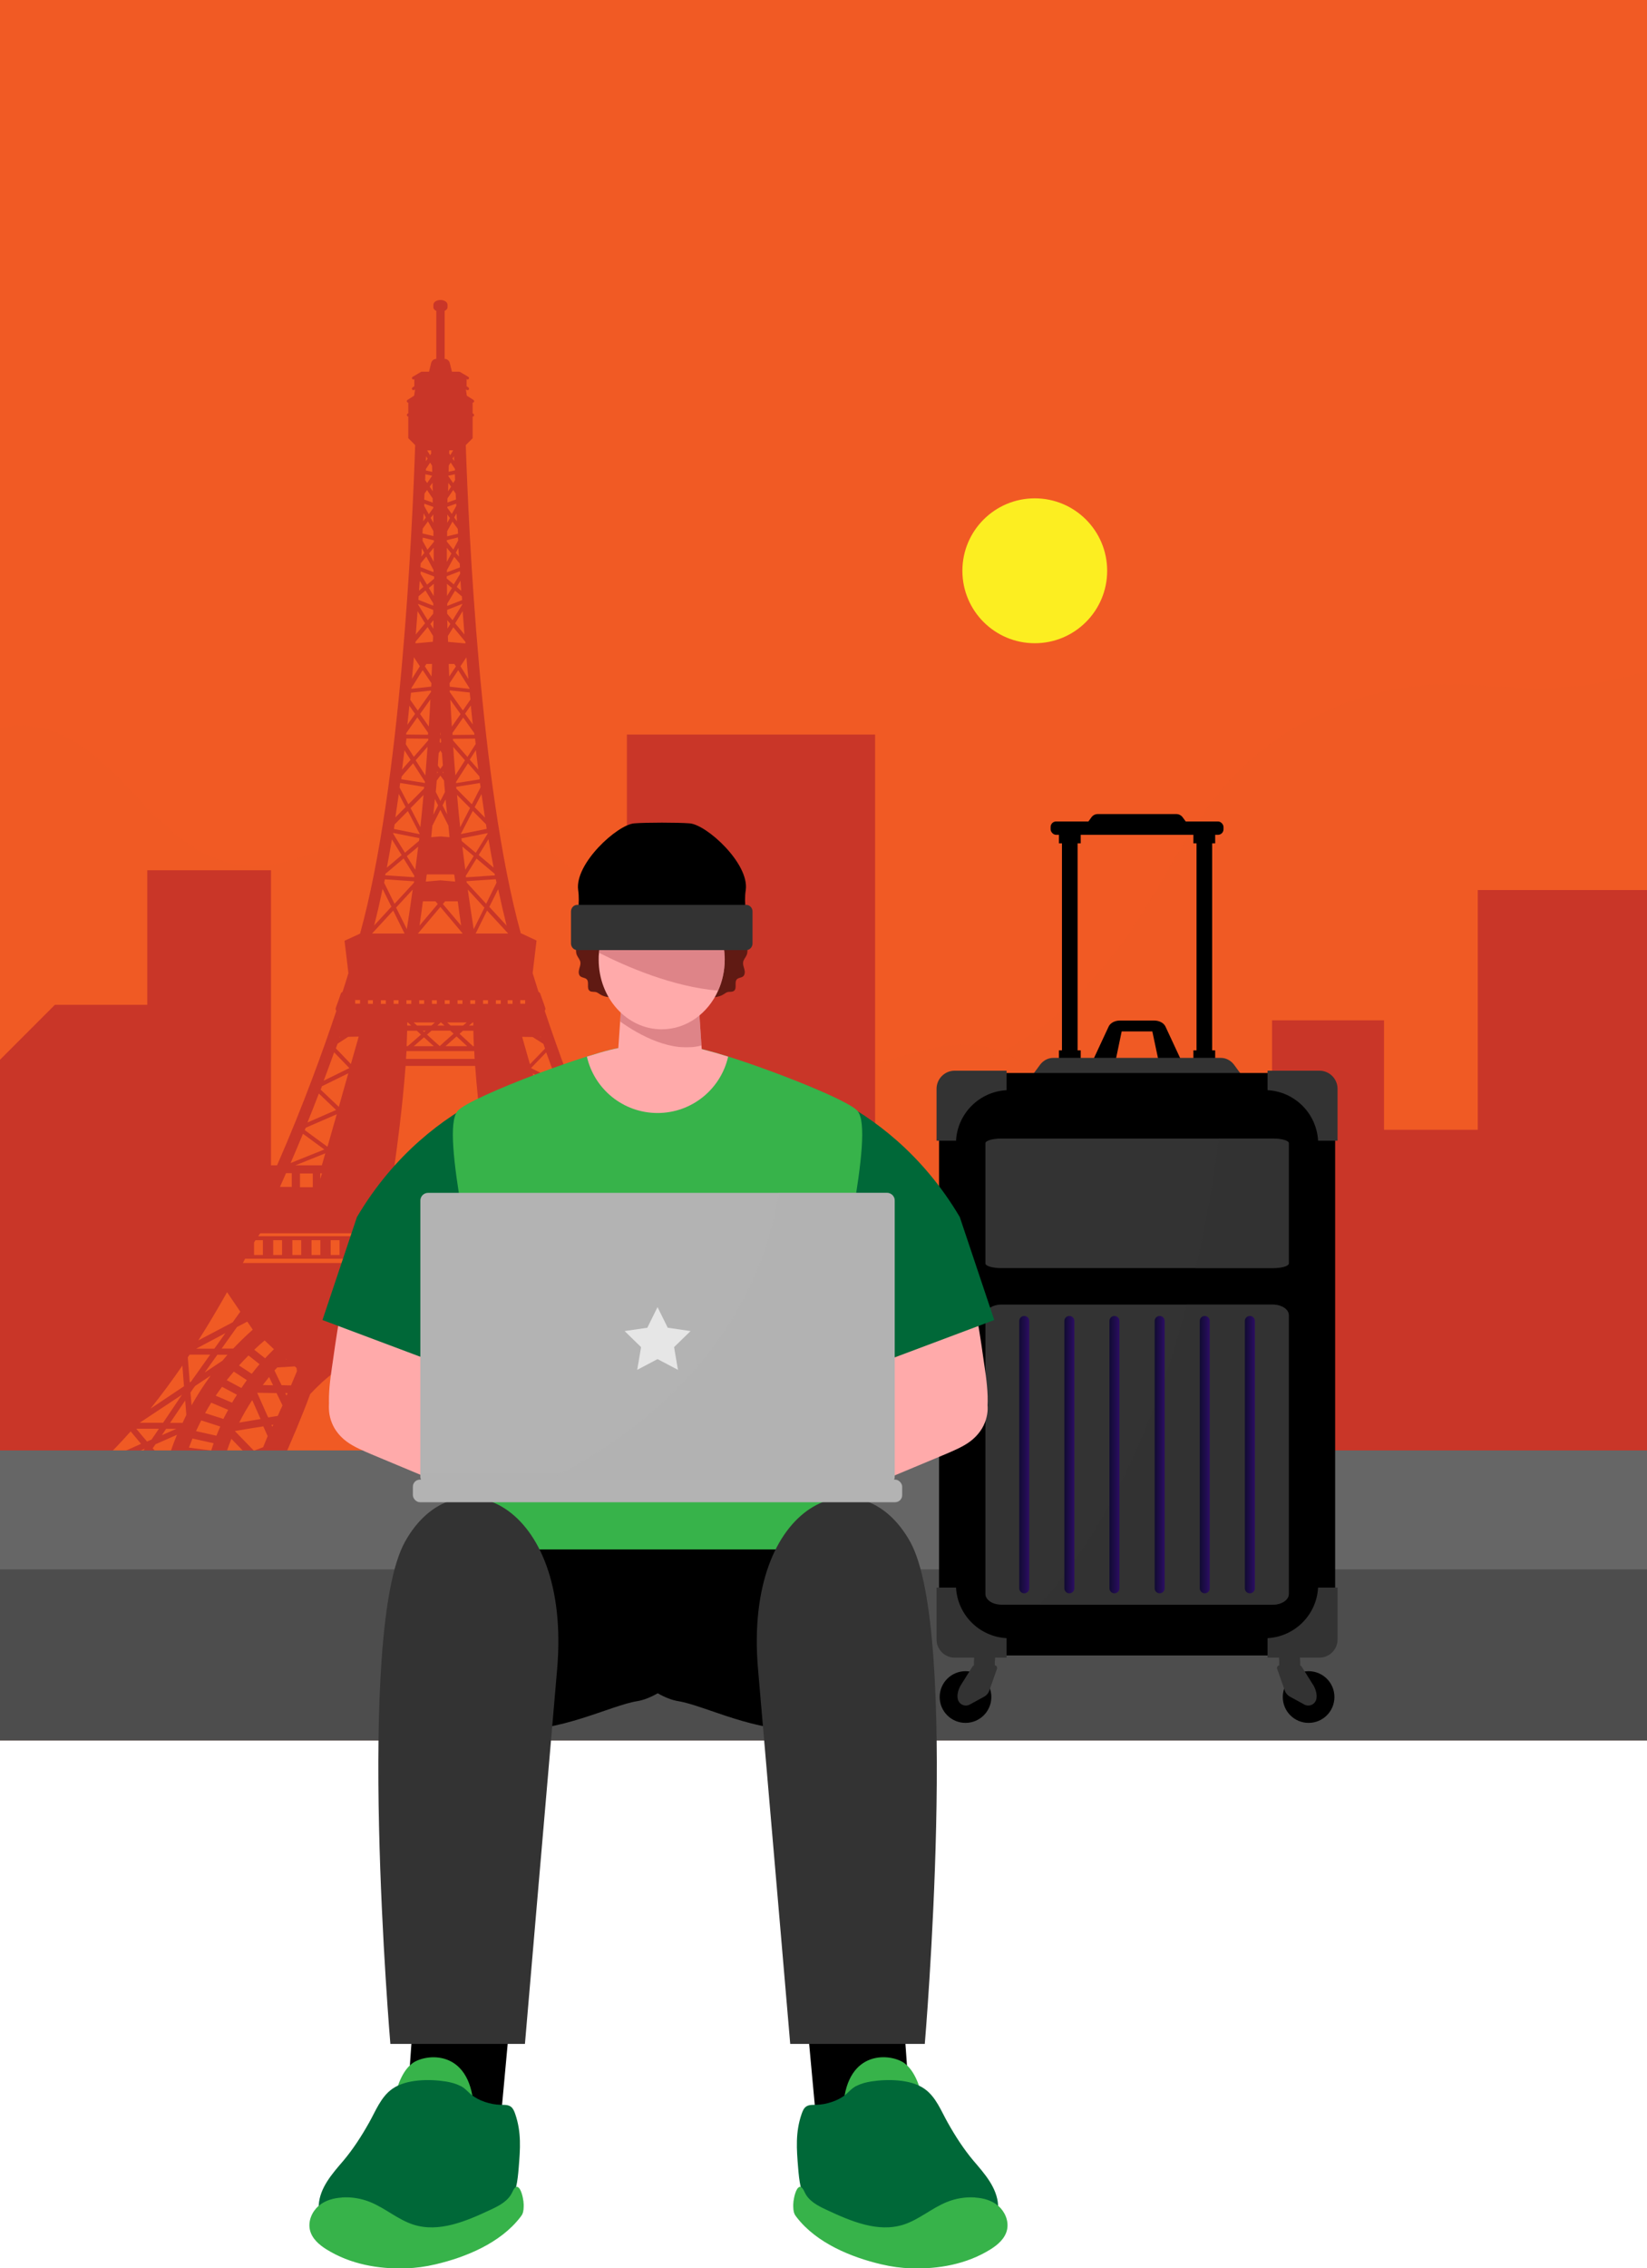 <?xml version="1.0" encoding="UTF-8"?>
<svg xmlns="http://www.w3.org/2000/svg" xmlns:xlink="http://www.w3.org/1999/xlink" viewBox="0 0 158.13 217.61">
  <defs>
    <style>
      .cls-1 {
        fill: #4d4d4d;
      }

      .cls-1, .cls-2, .cls-3, .cls-4, .cls-5, .cls-6, .cls-7, .cls-8, .cls-9, .cls-10, .cls-11, .cls-12, .cls-13, .cls-14, .cls-15, .cls-16, .cls-17, .cls-18, .cls-19, .cls-20, .cls-21, .cls-22, .cls-23 {
        stroke-width: 0px;
      }

      .cls-2 {
        fill: #666;
      }

      .cls-3 {
        fill: #37b34a;
      }

      .cls-4 {
        fill: #be5e66;
      }

      .cls-4, .cls-10, .cls-11, .cls-14, .cls-15, .cls-16, .cls-19, .cls-20, .cls-22 {
        mix-blend-mode: multiply;
      }

      .cls-4, .cls-14, .cls-16, .cls-18 {
        opacity: .5;
      }

      .cls-5 {
        fill: #fcee21;
      }

      .cls-6 {
        fill: #e6e6e6;
      }

      .cls-24 {
        isolation: isolate;
      }

      .cls-7 {
        fill: #faa;
      }

      .cls-9 {
        fill: #c93628;
      }

      .cls-10 {
        fill: url(#linear-gradient-5);
      }

      .cls-11 {
        fill: url(#linear-gradient-4);
      }

      .cls-12, .cls-16 {
        fill: #b3b3b3;
      }

      .cls-13, .cls-14 {
        fill: #333;
      }

      .cls-15 {
        fill: url(#linear-gradient);
      }

      .cls-17, .cls-18 {
        fill: #f15a24;
      }

      .cls-18 {
        mix-blend-mode: screen;
      }

      .cls-19 {
        fill: url(#linear-gradient-2);
      }

      .cls-20 {
        fill: url(#linear-gradient-3);
      }

      .cls-21 {
        fill: #006838;
      }

      .cls-22 {
        fill: url(#linear-gradient-6);
      }

      .cls-23 {
        fill: #601a13;
      }
    </style>
    <linearGradient id="linear-gradient" x1="97.85" y1="139.56" x2="98.82" y2="139.56" gradientUnits="userSpaceOnUse">
      <stop offset="0" stop-color="#110b32"/>
      <stop offset="1" stop-color="#2b0d62"/>
    </linearGradient>
    <linearGradient id="linear-gradient-2" x1="102.19" x2="103.15" xlink:href="#linear-gradient"/>
    <linearGradient id="linear-gradient-3" x1="106.52" x2="107.49" xlink:href="#linear-gradient"/>
    <linearGradient id="linear-gradient-4" x1="110.85" x2="111.82" xlink:href="#linear-gradient"/>
    <linearGradient id="linear-gradient-5" x1="115.19" x2="116.15" xlink:href="#linear-gradient"/>
    <linearGradient id="linear-gradient-6" x1="119.52" x2="120.48" xlink:href="#linear-gradient"/>
  </defs>
  <g class="cls-24">
    <g id="Capa_2" data-name="Capa 2">
      <g id="OBJECTS">
        <rect class="cls-17" width="158.13" height="166.98"/>
        <path class="cls-18" d="m158.13,64.38v94.3c-14.89,2.74-30.05,4.07-45.19,3.96-8.97-.07-17.92-.64-26.87-1.22-28.69-1.82-57.38-3.66-86.07-5.49v-40.46c6.11-1.89,13.12-1.88,19.61-1.42,10.36.72,21.56,1.9,30.41-3.54,4.9-3.02,8.74-7.93,14.24-9.62,8.02-2.47,16.5,2.72,24.86,2.03,9.27-.75,16.42-8.47,21.24-16.42,2.18-3.58,4.1-7.34,6.78-10.56,5.17-6.23,13.11-10.08,21.2-10.27,3.42-.09,6.84.44,10.25.36,3.26-.08,6.44-.7,9.54-1.65Z"/>
        <path class="cls-18" d="m158.13,126.26v26.72H0v-83.14c1.74-.4,3.68-.24,5.33.42,3.39,1.36,5.89,4.22,8.41,6.85,2.52,2.64,5.41,5.25,9.01,5.84,5.3.88,10.17-2.83,15.38-4.14,6.16-1.55,13.09.55,17.35,5.25,3.12,3.45,4.77,8.01,7.74,11.6,4.51,5.45,12.09,8.16,19.03,6.82,4.21-.81,8.39-3,12.56-2.01,4.7,1.11,7.53,5.79,11.45,8.6,3.41,2.44,7.79,3.47,11.92,2.79,2.92-.48,5.67-1.76,8.61-2.07,4.82-.52,9.55,1.62,13.52,4.4,3.97,2.77,7.46,6.22,11.52,8.85,1.98,1.29,4.1,2.37,6.3,3.22Z"/>
        <polygon class="cls-9" points="60.19 115.47 60.19 70.47 84.02 70.47 84.02 141.3 61.85 141.3 60.19 115.47"/>
        <path class="cls-9" d="m26.02,83.49v33.32s-1.52,2.17-5.5,8.12c-3.98,5.96-9.75,13.63-9.75,13.63l-2.5,4.85-8.27-.37v-41.37l5.27-5.27h8.87v-12.91h11.88Z"/>
        <path class="cls-9" d="m76.63,141.88h1.82c-5.62-4.24-10.51-10.97-14.54-18.12-.48-.86-.95-1.72-1.42-2.58-.07-.14-.14-.27-.21-.41h0c-.1-.2-.2-.39-.3-.59-.27-.53-.55-1.06-.81-1.58-.05-.09-.1-.19-.14-.28-.3-.6-.59-1.2-.88-1.79-.11-.22-.2-.44-.31-.66h.38c.31,0,.57-.25.57-.57s-.25-.57-.57-.57h-.88l1.06-1.42.1-.9c.05-.07.1-.14.1-.24,0-.21-.17-.38-.38-.38h-2.23c-2.57-5.87-4.49-11.22-5.69-14.82,0,0,0,0,0,0,.06-.08.09-.18.05-.28-.16-.46-.32-.91-.48-1.36-.03-.08-.09-.14-.17-.17-.02-.07-.04-.13-.06-.2-.17-.54-.33-1.07-.5-1.6l.29-2.43.08-.66h-.01s0-.04,0-.04h.01s-1.48-.69-1.48-.69h-.03c-3.9-14.15-5.01-38.79-5.28-46.84l.66-.66v-2.08s.09-.01.11-.05c.05-.06.03-.15-.03-.2l-.08-.06v-1.02s.09-.01.12-.06c.04-.07.02-.15-.04-.2l-.64-.41-.09-.6.08.05c.06.04.15.03.2-.04.04-.06.03-.15-.04-.2l-.17-.12v-.67h.02s.05.03.07.03c.05,0,.1-.02.12-.07.04-.07.02-.15-.05-.19l-.8-.47s-.05-.02-.07-.02h-.7l-.21-.85c-.06-.22-.26-.38-.49-.38h0v-4.6c.16-.08.28-.21.28-.36v-.23c0-.25-.3-.46-.68-.46s-.68.21-.68.46v.23c0,.15.11.28.28.36v4.6h0c-.23,0-.43.16-.49.38l-.21.85h-.7s-.05,0-.07.02l-.8.47c-.07.04-.09.13-.05.19.04.07.13.09.19.05h.02s0,.66,0,.66l-.17.12c-.06.04-.08.13-.04.2.03.04.07.06.12.06.03,0,.06,0,.08-.02l.08-.05-.09.6-.64.41c-.07.04-.08.13-.04.2.03.04.07.06.12.06h0v1.01l-.08.06c-.06.05-.08.14-.03.2.03.04.07.06.11.06h0v2.08l.66.66c-.27,8.05-1.38,32.72-5.29,46.87l-1.44.66s-.02.02-.05.04l.08.66.29,2.43c-.16.53-.32,1.06-.5,1.6-.02.06-.04.13-.06.2-.08.02-.14.09-.17.17-.15.45-.31.9-.48,1.36-.04.11-.01.21.05.29-1.2,3.59-3.12,8.95-5.69,14.82h-2.23c-.21,0-.38.17-.38.38,0,.09.04.17.1.23l.1.9,1.06,1.42h-.88c-.31,0-.57.25-.57.57s.25.57.57.57h.38c-.1.22-.2.44-.31.66h0s0,0,0,0c-.07.16-.15.31-.23.47h0c-.06.13-.12.25-.19.38h0s-.03.07-.05.1c-.14.28-.27.56-.41.84-.05.09-.09.19-.14.28-.36.72-.73,1.45-1.11,2.17-.07.14-.14.27-.21.41-.46.86-.93,1.72-1.42,2.58-4.03,7.15-8.92,13.88-14.54,18.12h1.82s.07-.07.11-.1h4.53s0,0,0,0c0,0,0,0,0,0h3.04s-.02.06-.03.1h1.55c.04-.15.09-.29.13-.44l2.38.09c-.02.12-.06.23-.08.35h1.53c.02-.12.06-.24.09-.36l2.73.02s-.02.04-.03.05c-.03.05-.06.11-.09.15l2.57.02s.04-.09.12-.25c.02-.04.03-.07.05-.11.22-.48.65-1.4,1.17-2.6.03-.07.06-.14.09-.22.12-.27.24-.54.36-.84.05-.12.1-.25.16-.37.04-.09.07-.17.11-.26.43-1.03.89-2.17,1.33-3.36.33-.36.67-.7,1.03-1.03.04-.04.08-.07.11-.11.8-.72,1.67-1.37,2.59-1.93.19-.12.39-.23.59-.34,2.44-1.34,5.23-2.1,8.2-2.07,2.97.02,5.76.82,8.17,2.19.2.11.39.23.58.35.92.58,1.78,1.24,2.56,1.97.04.04.07.07.11.11.35.33.69.68,1.01,1.04.43,1.19.87,2.34,1.28,3.37.03.09.07.18.1.26.05.13.1.25.15.37.12.3.24.58.35.84.03.07.06.15.09.22.51,1.21.92,2.14,1.14,2.62.02.04.03.08.05.11.08.17.12.25.12.25l2.57.02s-.06-.1-.09-.15c-.01-.02-.02-.04-.03-.05l2.94.02s0,.03.01.05h1.53c-.02-.12-.06-.23-.08-.35l2.38-.09c.04.15.09.29.13.44h1.55s-.02-.06-.03-.1h3.04s0,0,0,0c0,0,0,0,0,0h4.53s.07.07.11.1Zm-8.03-1.36l-.02.02c-.29-.98-.61-1.95-1-2.89h0s.63.28.63.28l1.43.63.27.39h0s-.04.04-.04.04l-.04.04-.44.53-.23.27-.55.65-.02.03Zm-10.14-7.59l.33-.66.03-.06c.25.3.49.61.73.92h-.08s-1.11,0-1.11,0l.1-.2Zm-32.34-.24l.1.21-.99-.02c.2-.26.4-.52.61-.77l.28.59Zm-1.88,1.68l.13.3.65,1.47-2.05.34c.37-.75.79-1.46,1.24-2.15l.02.05Zm-8.26,6.15l-.02-.03-.54-.65-.24-.28-.44-.53-.04-.04-.04-.04h0s.27-.39.27-.39h0s1.43-.63,1.43-.63l.63-.28h0c-.39.93-.72,1.9-1,2.89l-.02-.02Zm-1.86-2.22l-.3-.35-.74-.88h2.18l-.71,1.04-.43.19Zm3.39-7.31h0s0,.02,0,.02l.14,1.8.02.18-.16.11-.44.29-.88.59-1.69,1.13-.05.03c1.06-1.32,2.08-2.7,3.07-4.14Zm.69-1.03h1.98l-1.84,2.59h0s-.12.08-.12.08l-.15-1.88v-.05s-.04-.46-.04-.46v-.02c.06-.09.12-.18.18-.27Zm48.35.27v.02s-.04.46-.04.46v.05s-.15,1.88-.15,1.88l-.12-.08-1.85-2.59h1.98c.06.09.12.18.18.27Zm.49,6.28c-.12-.25-.23-.51-.36-.76v-.02s.11-1.37.11-1.37l1.46,2.15h-1.21Zm1.59.57l.42.61h0s-1.39-.61-1.39-.61h.97Zm-5.97-1.81l1.63-.69c.2.33.4.66.59,1l-1.76.56c-.14-.3-.31-.58-.46-.87Zm-41.88,2.47l-1.96-.44c.16-.35.33-.69.5-1.03l1.83.59c-.13.29-.26.58-.37.88Zm-4.83-.66h.98l-1.39.61.41-.61Zm.38-.57l1.45-2.15.11,1.37v.02c-.13.25-.24.51-.36.76h-1.21Zm5.05-5.98l-.06.04-.29.19-.69.46-.02.02-.67.44,1.22-1.71h.97c-.16.18-.31.38-.47.56Zm-2.65,2.44l.24-.16.99-.66.24-.16.03-.02c-.67.91-1.28,1.87-1.84,2.86v-.03s-.08-.96-.08-.96l-.02-.24h0s.2-.3.2-.3l.24-.33h0Zm-3.09,3.53h-2.23l.12-.08.36-.24.45-.3,1.89-1.25,1.24-.82-1.82,2.7Zm5.81-.37l-1.76-.56c.19-.34.39-.67.59-1l1.63.69c-.15.29-.32.57-.46.87Zm.83-1.56l-1.57-.67c.19-.29.4-.57.61-.85l1.43.76c-.16.25-.32.5-.47.76Zm.89-1.41l-1.4-.75c.22-.28.45-.54.68-.82l1.25.82c-.18.25-.35.49-.52.75Zm1-1.36l-1.22-.8c.29-.33.6-.65.91-.96l1.06.84c-.26.3-.51.61-.75.92Zm.24-2.31c.32-.31.66-.6,1-.89l.89.84c-.29.28-.57.58-.85.87l-1.04-.82Zm41.77,5.32v.03c-.56-.99-1.17-1.95-1.84-2.86l.02.02.24.16.99.66.24.16.24.33.2.3-.02.24-.07.96Zm-1.93-3.57l-.03-.02-.68-.46-.29-.19-.05-.04c-.16-.19-.3-.38-.47-.57h.97l1.22,1.71-.67-.44Zm-2.07-1.84c-.6-.63-1.23-1.24-1.88-1.81v-.02s.53-.77.53-.77l.98.52,1.48,2.08h-1.11Zm-3.02-.81c.34.29.68.58,1,.89l-1.04.82c-.28-.3-.56-.59-.85-.87l.89-.84Zm1.55,1.45c.31.31.62.63.91.96l-1.22.8c-.25-.31-.49-.62-.75-.92l1.06-.84Zm1.42,1.56c.23.27.46.53.68.82l-1.4.75c-.17-.25-.34-.5-.52-.75l1.25-.82Zm1.13,1.45c.2.28.41.56.61.85l-1.57.67c-.15-.26-.31-.51-.47-.76l1.43-.76Zm3.85.76l1.23.81,1.89,1.26.45.3.36.24.12.08h-2.23l-1.82-2.69Zm-3.12-4.42l-1.06-1.48.36.19,2.45,1.3h-1.75Zm-41.23-2.08l.98-.52.52.76v.02c-.64.57-1.27,1.18-1.87,1.81h-1.11l1.48-2.08h0Zm-2.18,2.08h-1.75l2.45-1.3.36-.19-1.06,1.49Zm-2.1,8.62l2.03.45c-.08.23-.15.46-.23.7l-2.14-.28c.11-.29.22-.58.34-.87Zm9.01-7.64l.04.04h-.09s.03-.02.05-.04Zm29.33.23l.26-.23c.1.09.21.18.31.28h-.1s-.34-.03-.34-.03h-.12Zm3.5,4.02l.07-.16.03-.07c.49.77.94,1.56,1.34,2.39l-.1-.02-2.16-.39.68-1.46.14-.29Zm4.94,1.63c.18.34.34.68.5,1.03l-1.96.44c-.12-.3-.25-.59-.37-.88l1.83-.59Zm-1.19,2.21l2.03-.45c.12.29.23.58.34.87l-2.14.28c-.07-.23-.15-.47-.23-.7Zm5.96-.36h0s-.7-1.04-.7-1.04h2.18l-.74.88-.3.35-.44-.19Zm.07-3l-1.7-1.13-.88-.59-.44-.29-.16-.11.02-.18.14-1.8v-.02s0,0,0,0c.98,1.44,2.01,2.82,3.07,4.15l-.04-.03Zm-4.59-6.48h0s-1.21-.64-1.21-.64l-2.09-1.1h0s-.72-1.02-.72-1.02l1.27-1.87h0c.88,1.57,1.8,3.12,2.76,4.63Zm-4.29-7.44h-14.21c-1.52-.26-3.08-.4-4.68-.41h18.67c.07.14.14.27.21.41Zm-36.54-2.58s0,0,0,0c.05-.09.1-.19.14-.28h34.94c.04.09.09.19.14.28h0s-35.23,0-35.23,0Zm17.12.38v1.42h-.85v-1.42h.85Zm-1.84,0v1.42h-.85v-1.42h.85Zm-1.84,0v1.42h-.85v-1.42h.85Zm-1.84,0v1.42h-.85v-1.42h.85Zm-1.84,0v1.42h-.85v-1.42h.85Zm-1.84,0v1.42h-.85v-1.42h.85Zm-1.84,0v1.42h-.85v-1.42h.85Zm-1.84,0v1.42h-.85v-1.42h.85Zm-1.84,0v1.42h-.85v-1.42h.85Zm-2.69.2c.04-.07.07-.13.1-.2h.75v1.42h-.85v-1.22Zm24.25-30.38l-1.66-1.8.85-1.7h0s0,0,0,0c.26,1.22.53,2.39.81,3.5Zm6.39,18.89h0s-2.75-1.2-2.75-1.2l1.66-1.57h0c.34.89.7,1.81,1.09,2.77Zm1.63,3.9h0s-3.25-1.3-3.25-1.3l2.06-1.51h0c.38.92.77,1.85,1.19,2.81Zm-25.22-1.57l-2.18-1.6h0c.03-.08.06-.16.1-.23h0s2.97-1.29,2.97-1.29h0s-.89,3.12-.89,3.12h0Zm-.53-5.81l2.53-1.24h0s-.91,3.22-.91,3.22l-1.74-1.65h0c.04-.11.08-.22.12-.33h0Zm2.78-2.13l-1.44-1.5h0c.05-.16.11-.3.16-.45h0s1.02-.66,1.02-.66l1.01-.02-.75,2.63h0Zm3.19-17.38c.02-.11.05-.22.07-.34l2.81.19s-.01.09-.02.14l-1.86,2.02-.99-2h0s0,0,0,0Zm1.01-5.61l1.27-1.28,1.15,2.22h0s-2.49-.5-2.49-.5c.02-.15.05-.29.07-.44h0Zm1.11-8.24l2.12.02s0,.1,0,.15l-1.39,1.59-.77-1.21h0c.02-.18.04-.36.06-.54Zm.51-4.86l1.07-1.7.84,1.25h0c0,.11-.01.22-.02.33l-1.9.21s0-.06,0-.08h0Zm.4-4.44l1.15-1.39.52.85h0c0,.19,0,.37-.02.56l-1.67.15c0-.06,0-.11.01-.17h0Zm.47-6.48c0-.08.01-.17.02-.25l1.28.49c0,.07,0,.14,0,.21h0s-.68.57-.68.57l-.61-1.01h0s0,0,0,0Zm3.3-10.09c0,.05,0,.1,0,.15l-.61.13c0-.21.02-.4.02-.6l.18-.29.4.6h0s0,0,0,0Zm.27,5.74c0,.16.02.32.03.48l-1.05.25c0-.16,0-.32,0-.48h0s.51-.93.51-.93l.5.68h0Zm.19,3.35c0,.12.01.24.02.36l-1.25.48c0-.07,0-.14,0-.21h0s.7-1.28.7-1.28l.53.65h0Zm.21,3.15h0c0,.12.02.23.02.35l-1.43.56c0-.07,0-.15,0-.22h0s.75-1.24.75-1.24l.66.55h0Zm.33,4.34c0,.06,0,.11.01.17l-1.67-.15c0-.19-.01-.38-.02-.56l.52-.84,1.15,1.38h0Zm.4,4.45s0,.05,0,.08l-1.9-.21c0-.11-.01-.22-.02-.33h0s.83-1.25.83-1.25l1.07,1.7s0,0,0,0Zm.45,4.32c0,.05.01.1.02.16l-2.1.02c0-.06,0-.13-.01-.19h0s1.03-1.48,1.03-1.48l1.06,1.49h0Zm.12,1.08h0s-.77,1.21-.77,1.21l-1.39-1.59h0c0-.05,0-.1,0-.15l2.12-.02c.02.18.04.36.06.54Zm.38,3.11c.01.08.02.17.03.25l-2.27.36s0-.08,0-.12h0s.48-.75.48-.75l.66-1.03.9,1.03.21.24h0Zm6.14,25.62c.05.15.11.3.16.46h0s-1.45,1.5-1.45,1.5h0s-.75-2.63-.75-2.63l1.01.02,1.02.65h0Zm1.5,4.09c.04.11.08.22.12.33h0s-1.73,1.65-1.73,1.65h0s-.91-3.22-.91-3.22l2.52,1.24h0Zm1.56,3.97c.03.08.06.16.1.23h0s-2.18,1.6-2.18,1.6l-.89-3.12h0s2.97,1.29,2.97,1.29h0Zm-25.2,4.38v1.32h-1.23v-1.32h1.23Zm7.72-32.61s0-.04,0-.06l2.51.5c0,.09-.02.17-.03.26l-1.35,1.14-1.14-1.84h0Zm.8-5.46h0s.21-.25.21-.25l.9-1.03.66,1.03.48.74s0,.08,0,.12l-2.27-.36c.01-.08.02-.17.03-.25h0Zm3.05-14.19l-.28-.46.3-.36c0,.28-.01.55-.02.83h0Zm-1.03-8.45c0-.1.01-.19.02-.29l1.07.26s0,.09,0,.14h0s-.62.76-.62.76l-.47-.86h0Zm.18-3.54l.85.3s0,.07,0,.11l-.43.59-.44-.78c0-.07,0-.14.01-.21Zm.15-3.35h0s0,0,0,0l.4-.6.18.3c0,.19.02.39.02.59l-.61-.13c0-.05,0-.1,0-.15Zm2.14,1.33l.27.38-.29.44h0c0-.27.02-.55.03-.82h0Zm-.08,3.06l.24.33-.26.46h0c0-.27,0-.53.01-.8h0Zm-.05,3.2l.43.53-.44.81h0c0-.45,0-.9,0-1.33h0Zm.01,4.62c0-.4,0-.79-.01-1.18h0s.48.4.48.4l-.47.77h0Zm.85,6.75l-.64.96h0c-.02-.4-.03-.8-.05-1.2h.54l.15.23Zm-.39,5.77c-.05-.88-.1-1.74-.15-2.59l.99,1.39-.84,1.2h0Zm3.44,10.26h0s-1.14,1.85-1.14,1.85l-1.35-1.13h0c0-.09-.02-.18-.03-.26l2.51-.5s0,.04,0,.05Zm-10.25,15.99h.47v.35h-.47v-.35Zm11.51,0v.35h-.47v-.35h.47Zm-3.68,0v.35h-.47v-.35h.47Zm-1.23,0v.35h-.47v-.35h.47Zm-2.45,0v.35h-.47v-.35h.47Zm.75,0h.47v.35h-.47v-.35Zm3.68,0h.47v.35h-.47v-.35Zm-6.13,0h.47v.35h-.47v-.35Zm-1.15,15.86c.19-1.27.77-5.52,1.07-9.56h6.68c.29,4.04.88,8.29,1.07,9.56h-8.81Zm2.15-12.93c.15.13.28.26.4.37-.44.38-.89.77-1.28,1.11h-.1c.02-.51.04-1,.05-1.48h.92Zm-.92-.5v-.3h.06c.11.1.22.2.32.3h-.38Zm4.14.5c.1.09.2.18.31.28-.78.68-1.15,1.01-1.33,1.19-.21-.18-.68-.6-1.22-1.1.16-.14.3-.27.43-.38h1.81Zm-1.25-.5c.15-.13.25-.23.32-.3h.03c.08.07.2.17.34.3h-.69Zm3.46.5c0,.48.02.97.05,1.48h-.09c-.51-.47-.94-.86-1.29-1.19.11-.09.22-.19.33-.29h1Zm-.42-.5c.12-.1.24-.2.35-.3h.06c0,.1,0,.2,0,.3h-.41Zm-1.2,1.04c.34.31.69.64,1.02.94h-2.08c.27-.24.65-.57,1.07-.94Zm.63-1.04h-1.2c-.13-.11-.24-.22-.33-.3h1.88c-.12.1-.24.2-.35.3Zm-3.75,1.13c.42.39.72.66.94.85h-1.92c.37-.32.7-.61.98-.85Zm-.12-.63h.27s-.09.08-.14.12c-.04-.04-.09-.08-.13-.12Zm.84-.5h-1.39c-.11-.1-.22-.2-.33-.3h2.05c-.1.09-.21.19-.34.3Zm4.1,2.45c.01.25.03.5.04.75h-6.59c.02-.26.03-.51.05-.75h6.49Zm-7.81,11.73h.22v1.32h-.22v-1.32Zm.97,0h1.23v1.32h-1.23v-1.32Zm1.98,0h1.23v1.32h-1.23v-1.32Zm1.98,0h1.23v1.32h-1.23v-1.32Zm1.98,0h1.23v1.32h-1.23v-1.32Zm1.98,0h.22v1.32h-.22v-1.32Zm.24-16.26h-.47v-.35h.47v.35Zm-9.06-.35h.47v.35h-.47v-.35Zm16.75,17.94v-1.32h1.23v1.32h-1.23Zm-.75-.78l-.16-.54h.16v.54Zm-5.05-16.81v-.35h.47v.35h-.47Zm-8.57-6.8l2.11-2.5,2.1,2.5.02.02s0,.03,0,.04h-4.26s0-.03,0-.04v-.02Zm2.06-18.64h.1c0,.09.02.19.02.29v.02s-.07.1-.07.1l-.06-.1h0c0-.11.02-.21.02-.3Zm-.09,1.36l.14-.23.13.22.02.03c.03.39.06.79.09,1.19l-.02.02-.23.31-.23-.32v-.02c.02-.4.05-.8.08-1.19v-.02Zm.44,1.96l-.02-.02-.05-.07.04-.06v-.02c.02.06.02.11.03.17Zm-.58-.15l.04.06-.05.07-.02.02c0-.06,0-.11.01-.17v.02Zm-.07.85l.35-.48.35.47h0c.03.38.05.73.09,1.1h0s-.39.77-.39.77l-.05.1-.05-.1-.39-.77h0c.03-.37.06-.72.09-1.09h0Zm1.12,4.32c.04.37.07.73.11,1.11l-.84-.07s0-.01-.01,0h-.03s-.03,0-.03,0c0,0,0,0-.01,0l-.84.07c.04-.37.07-.73.11-1.1l.02-.04.75-1.48.75,1.47.02.04Zm-2.08,4.7l.02-.02h2.58l.02.02.03.04c.03.21.06.42.08.63l-1.37-.12s0-.01-.01,0h-.03s-.03,0-.03,0c0,0-.01,0-.01,0l-1.37.12c.03-.21.06-.41.08-.62l.03-.04Zm.79-7.23l.04.07.26.52-.44.86-.02.04c.05-.5.11-1,.15-1.5h0Zm2.5,12.11l-1.74-2.06.22-.26h1.21c.11.77.2,1.56.32,2.32h0Zm-1.34-10.67l-.43-.85.26-.52.03-.06h0c.05.48.1.98.15,1.47l-.02-.04Zm-.66-7.63c0-.08.01-.17.02-.25,0,.08.01.17.02.25h-.04Zm-1.66,15.98h1.21l.22.26-1.75,2.07h0c.12-.76.21-1.55.32-2.32Zm4.32-1.12l1.59,1.73-1.03,2.07c-.2-1.28-.39-2.55-.57-3.8Zm-.5-3.87c-.01-.09-.02-.17-.03-.26l1.09.91-.81,1.32c-.08-.66-.17-1.32-.25-1.97Zm-.24-2.12c-.11-1.04-.21-2.07-.3-3.1l.48.49.77.77-.94,1.83h0Zm-.68-7.71l1.14,1.29-.17.27-.67,1.05-.08.12c-.08-.92-.15-1.84-.21-2.74Zm-.54-11.33c0-.28-.01-.55-.02-.82h0s.3.36.3.36l-.28.45h0Zm-1.57-17.11c0,.1,0,.2.01.3l-.11.16-.28-.46h0s.37,0,.37,0Zm.13,3.09c0,.27.02.55.03.83h0s-.29-.44-.29-.44l.27-.39h0Zm.08,3.06h0c0,.26.01.52.01.8h0s-.26-.47-.26-.47l.24-.33Zm.04,3.2h0c0,.44,0,.89,0,1.34l-.44-.81.43-.53Zm0,4.62l-.47-.77.48-.4h0c0,.39,0,.77-.01,1.17Zm-.71,6.52h.55c-.01.4-.03.8-.05,1.2l-.64-.97.15-.23Zm.43,2.71l-1.25,1.76-.72-1.03h0c.02-.23.04-.45.07-.68l1.92-.21c0,.05,0,.11,0,.16Zm-.04.71c-.04.85-.09,1.71-.15,2.58l-.84-1.2.98-1.38Zm-.49,7.27l-.08-.13-.67-1.05-.17-.27,1.14-1.3c-.06.91-.14,1.82-.21,2.75Zm-.47,4.97l-.94-1.83.76-.77.48-.49c-.09,1.02-.19,2.05-.3,3.09Zm-.21,1.86c0,.09-.02.17-.03.26-.08.64-.16,1.31-.25,1.97l-.81-1.31,1.09-.91Zm-1.09,7.92l-1.03-2.07,1.59-1.72c-.17,1.25-.36,2.51-.56,3.79Zm-3.26,7.17h-.47v-.35h.47v.35Zm-4.89,16.26l-.16.54v-.54h.16Zm26.73,1.32h-1.13v-1.32h.55c.19.44.38.88.58,1.32Zm-4.02-2.08l-.33-1.15,2.87,1.15h-2.55Zm-3.2-15.51h-.47v-.35h.47v.35Zm-4.75-6.74l1.09-2.2,2.03,2.2h-3.12Zm1-2.86l-1.86-2.02s-.01-.09-.02-.14l2.81-.19c.02.11.05.22.07.34h0s-.99,2.01-.99,2.01Zm.85-2.72l-2.78.19s-.01-.09-.02-.14l1.03-1.66,1.74,1.46h0c.01.05.02.11.03.16Zm-.14-.75l-1.42-1.2.94-1.52h0c.15.92.32,1.82.49,2.71h0Zm-.65-3.71l-2.49.5s0,0,0,0l1.15-2.22,1.27,1.28h0c.02.15.05.3.07.44Zm-1.16-2.08l.37-.7.29-.56h0c.11.76.22,1.51.33,2.26l-.99-1Zm.57-1.91h0s-.62,1.21-.62,1.21l-.22.42-.42-.42-1.07-1.08h0c0-.06-.01-.12-.02-.17l2.29-.37c.02.14.04.27.06.41h0Zm-1.71-7.38l-1.25-1.76c0-.05,0-.11,0-.16l1.92.21c.02.22.04.45.07.67h0l-.72,1.04Zm-.98-8.65l-.52-.62h0c0-.13,0-.25,0-.37l1.45-.57s0,.04,0,.06h0s-.93,1.51-.93,1.51Zm.12-3.43l-.68-.57h0c0-.07,0-.14,0-.21l1.27-.49c0,.08.01.17.02.25h0s-.61,1.01-.61,1.01Zm-.05-3.35l-.62-.76h0c0-.05,0-.1,0-.14l1.07-.26c0,.1.01.2.02.29h0s-.46.86-.46.86Zm-.14-3.41l-.43-.59s0-.07,0-.1l.85-.3c0,.07,0,.14.01.21h0s-.43.78-.43.78Zm.4-1.39l-.82.29c0-.13,0-.26,0-.39h0s.55-.81.55-.81l.24.34h0s0,0,0,0c0,.19.02.38.03.57Zm-.09-1.86l-.18.28-.48-.68s0-.01,0-.02l.64-.14c0,.18.02.37.02.56h0Zm-.46-2.4l-.11-.16c0-.11.01-.2.02-.3h.37,0s-.28.47-.28.47Zm-2.32.11h0s.14.24.14.24l-.16.24h0c0-.16.01-.32.02-.48Zm-.07,1.73l.64.14s0,.01,0,.02l-.47.68-.19-.28h0s0,0,0,0c0-.19.02-.38.02-.55Zm-.08,1.85l.24-.34.54.81c0,.13,0,.26.01.4l-.82-.29c0-.19.02-.38.03-.57h0Zm-.09,1.9h0s.22.4.22.4l-.26.36h0c.01-.26.03-.51.04-.76Zm.42.77l.52.93h0c0,.16,0,.32,0,.48l-1.05-.25c0-.16.02-.32.03-.48l.5-.68Zm-.6,2.56l.25.46-.29.36h0c.02-.27.03-.55.05-.82h0Zm.44.82l.69,1.28c0,.07,0,.14,0,.21l-1.25-.48c0-.12.02-.24.02-.36l.53-.65Zm.67,4.49c0,.07,0,.14,0,.22l-1.43-.56c0-.12.02-.23.02-.35l.66-.55.75,1.24Zm-1.46.05l1.45.57c0,.12,0,.24,0,.37l-.52.63-.93-1.51s0-.04,0-.06Zm-.84,9.76l.55.79-.74,1.05h0c.07-.61.13-1.22.19-1.83h0Zm-.28,2.61h0s1.05-1.49,1.05-1.49l1.03,1.48c0,.06,0,.12-.01.19l-2.1-.02c0-.05.01-.1.02-.16h0Zm-.19,1.67l.59.92-.27.3-.55.63h0s0,0,0,0c.08-.61.16-1.23.23-1.85h0Zm-.4,3.14l2.29.37c0,.06-.01.11-.02.17l-1.07,1.08-.42.42-.22-.42-.63-1.2h0c.02-.14.04-.28.06-.42Zm-.81,5.4h0s.94,1.52.94,1.52l-1.42,1.2h0c.17-.89.33-1.79.49-2.71Zm-.6,3.3l1.73-1.46,1.03,1.66s-.01.09-.02.14l-2.78-.19c.01-.05.02-.1.03-.16h0Zm1.82,5.74h-3.12l2.03-2.2,1.09,2.2Zm-4.74,6.38h.47v.35h-.47v-.35Zm-3.2,15.86h-2.54l2.87-1.15-.33,1.15Zm-2.89.75v1.32h-1.13c.2-.45.39-.88.58-1.32h.55Zm25.42-8.87l-2.45-1.21,1.46-1.51c.31.86.64,1.77,1,2.72h0Zm-1.5-4.15l-.09-.06h.08s.02.05.02.07h0Zm-3.33-10.74h0s0,0,0,0h0Zm-2.69-14.98s0,0,0,0l-.55-.63-.26-.3.59-.92h0c.07.62.15,1.23.23,1.85Zm-.51-4.29l-.75-1.05.55-.79h0c.06.61.13,1.22.19,1.84h0Zm-.44-4.39h0s-.75-1.21-.75-1.21l.57-.86c.06.69.12,1.38.19,2.07h0Zm-.37-4.26h0s-.89-1.07-.89-1.07l.72-1.17h0s0-.01,0-.01c.05.74.11,1.49.17,2.25Zm-.32-4.2l-.42-.36.36-.6h0c.02.32.04.64.07.96h0Zm-.21-3.27h0s-.3-.37-.3-.37l.25-.46h0c.02.27.03.55.05.83h0Zm-.19-3.39h0s-.26-.36-.26-.36l.22-.4h0s0,0,0,0c.01.25.03.51.04.77h0Zm-.26-5.78l-.16-.23.14-.23h0c0,.15.01.3.02.47h0Zm-3.32,11.48l.36.6-.42.36h0c.02-.32.04-.64.07-.96Zm-.2,2.92l.72,1.17-.89,1.07s0,0,0,0c.06-.76.12-1.5.17-2.24h0Zm-.35,4.43h0s.57.86.57.86l-.76,1.21h0c.06-.7.13-1.39.19-2.08h0Zm-1.45,13.11h0s.29.56.29.56l.36.7-.98.99h0c.11-.75.22-1.5.33-2.26h0Zm-1.56,9.11h0s.85,1.71.85,1.71l-1.66,1.8h0c.29-1.12.56-2.3.81-3.51Zm-4.05,14.19l-.1.07h0s.02-.04.02-.06h.08Zm-.6,1.49h0s1.46,1.51,1.46,1.51l-2.46,1.21h0c.36-.95.69-1.86,1-2.72Zm-1.47,3.95h0s1.66,1.58,1.66,1.58l-2.75,1.2h0c.38-.95.75-1.87,1.09-2.77Zm-1.53,3.86h0s2.06,1.51,2.06,1.51l-3.24,1.3h0c.41-.95.81-1.89,1.19-2.81Zm30.98,10.2c.03.07.06.13.1.2,0,0,0,0,0,0v1.21h-.85v-1.42h.75Zm-1.74,0v1.42h-.85v-1.42h.85Zm-1.84,0v1.42h-.85v-1.42h.85Zm-1.84,0v1.42h-.85v-1.42h.85Zm-1.84,0v1.42h-.85v-1.42h.85Zm-1.84,0v1.42h-.85v-1.42h.85Zm-1.84,0v1.42h-.85v-1.42h.85Zm-1.84,0v1.42h-.85v-1.42h.85Zm-1.84,0v1.42h-.85v-1.42h.85Zm-1.84,0v1.42h-.85v-1.42h.85Zm-20.06,1.79h18.67c-1.59,0-3.16.14-4.68.41h-14.21c.07-.14.14-.27.21-.41Zm-1.74,3.21h0s1.27,1.87,1.27,1.87l-.73,1.02-2.09,1.1-1.21.64h0c.96-1.51,1.88-3.06,2.76-4.63Zm-9.26,13.36h.01s.99,1.19.99,1.19l-.33.15-.74.33-1.73.76-.91.4h0c.92-.88,1.82-1.83,2.7-2.82Zm-3.57,3.83l2.87-1.27,1.76-.77.29-.13h.01s-1.5,2.22-1.5,2.22h-3.54l.1-.04Zm4.12.04l1.2-1.78.19.23.79.94h0s.47.57.47.57h.01s0,.03,0,.04h-2.67Zm4.39-.55c.11-.35.2-.7.32-1.04l2.19.29c-.08.28-.13.56-.19.84l-2.33-.09Zm4.74-2.61l.18.19.29.3.24.25.11.11.14.15.05.05.37.38-.15.06-1.12.42-.87.33c.21-.76.46-1.51.75-2.23Zm2.11,2.73h-2.02s.26-.11.26-.11l.82-.3.47-.17.33-.12.34.35c-.06.13-.13.25-.19.37Zm1.29-2.8c-.08.19-.16.38-.24.58-.03.08-.06.15-.09.23,0,.02-.02.04-.02.06l-.89.34-.04-.04-.35-.36-.23-.24-.64-.66-.15-.15-.42-.43s0,0,0-.01l.79-.13h0s.14-.03.14-.03l.94-.15.29-.05h.05s.52-.09.52-.09l.38.86.02.03.02.05c-.03.07-.06.13-.08.2Zm.52-1.09l-.08-.17.18-.03c-.04.07-.07.14-.1.2Zm.84-1.76s-.03.07-.04.1c-.09.21-.18.41-.27.62l-.56.09-.36.06-.26-.57-.51-1.15-.1-.22-.19-.43,1.86.03.57,1.18c-.04.1-.09.2-.13.3Zm.53-1.22l-.12-.25h.22c-.04.09-.07.17-.1.25Zm.52-1.21c-.03.07-.06.15-.09.22h-.3s-.61-.02-.61-.02l-.1-.21-.11-.22-.47-.98c.09-.1.18-.19.27-.29l1.68-.1.17.15.04.31c-.15.36-.31.74-.47,1.12Zm28.53.43c-.03-.08-.06-.15-.09-.22-.16-.39-.31-.77-.46-1.13l.06-.43v-.04s.04,0,.04,0l1.92.14h.08c.04.05.09.1.13.14l-.03.05-.53,1.05-.11.22-.11.21h-.61s-.29,0-.29,0Zm.41,1c-.03-.08-.07-.16-.1-.24h.22s-.12.24-.12.24Zm1.33,2.99c-.03-.07-.07-.14-.1-.21l.18.03-.08.17Zm.05-.94l-.57-.1c-.08-.21-.17-.41-.26-.62-.02-.04-.03-.07-.04-.11-.04-.1-.09-.2-.13-.3l.59-1.17h1.86s-.2.42-.2.42l-.1.22-.53,1.14-.26.57-.35-.06Zm.77,2.86c-.03-.08-.06-.15-.09-.23-.07-.19-.15-.39-.23-.58-.02-.07-.05-.13-.08-.2l.02-.05.02-.03.4-.85.52.09h.05s.29.06.29.06h0l.93.17.14.02h0l.8.14-.44.43-.15.15-.65.65-.24.24-.36.36s-.02.02-.04.03l-.88-.35s-.02-.04-.02-.06Zm.93,2.01c-.06-.12-.12-.24-.19-.37l.34-.34.33.13.47.18.81.32.27.1h-2.02Zm2.99-.41l-.99-.39-1.11-.43-.15-.06.37-.37.04-.04.15-.15.11-.11.25-.25.3-.3.26-.26h0s.03-.03.03-.03l.04-.04c.31.8.56,1.62.78,2.46l-.08-.03Zm1.65.13c-.07-.28-.12-.57-.19-.84l2.19-.29c.12.34.22.69.32,1.04l-2.33.09Zm4.04.44v-.02s.48-.56.48-.56h0s.79-.95.79-.95l.19-.22h0s1.2,1.77,1.2,1.77h-2.67s0-.01,0-.02Zm3.36.02l-1.51-2.22h.01s.28.13.28.13l1.78.78,2.87,1.27.1.04h-3.54Zm2.56-1.05l-.9-.4-1.72-.76-.74-.33-.33-.15.5-.59.49-.59v-.02c.89.99,1.79,1.95,2.72,2.82h-.01Z"/>
        <polygon class="cls-9" points="106.63 123.39 122.13 123.39 122.13 97.89 132.88 97.89 132.88 108.39 141.88 108.39 141.88 85.39 158.13 85.39 158.13 141.14 106.88 141.14 106.63 123.39"/>
        <rect class="cls-2" y="139.15" width="158.13" height="16.42"/>
        <rect class="cls-1" y="150.56" width="158.13" height="16.42"/>
        <path class="cls-5" d="m106.3,54.76c0,3.84-3.11,6.95-6.95,6.95s-6.95-3.11-6.95-6.95,3.11-6.95,6.95-6.95,6.95,3.11,6.95,6.95Z"/>
        <g>
          <g>
            <g>
              <g>
                <circle class="cls-8" cx="92.7" cy="162.81" r="2.48"/>
                <path class="cls-13" d="m95.52,159.79v-.48h.01l.02-.61h0v-.18s-2.02-.06-2.02-.06v.18h0v.42s-.02.34-.02.34h0v.37c-.07.03-.12.08-.15.13l-1.16,1.85c-.27.52-.31.94-.24,1.26.11.51.69.77,1.15.52l1.37-.75c.26-.14.45-.38.53-.66l.71-2.02c.05-.15-.04-.3-.19-.33Z"/>
              </g>
              <g>
                <path class="cls-8" d="m123.16,162.81c0,1.37,1.11,2.48,2.48,2.48s2.48-1.11,2.48-2.48-1.11-2.48-2.48-2.48-2.48,1.11-2.48,2.48Z"/>
                <path class="cls-13" d="m122.82,159.79v-.48h-.01l-.02-.61h0v-.18s2.02-.06,2.02-.06v.18h0v.42s.02.34.02.34h0v.37c.07.03.12.08.15.13l1.16,1.85c.27.52.31.94.24,1.26-.11.51-.69.77-1.15.52l-1.37-.75c-.26-.14-.45-.38-.53-.66l-.71-2.02c-.05-.15.04-.3.19-.33Z"/>
              </g>
            </g>
            <g>
              <g>
                <rect class="cls-8" x="114.88" y="80.2" width="1.5" height="21.29"/>
                <rect class="cls-8" x="114.58" y="100.77" width="2.09" height="1.42"/>
                <rect class="cls-8" x="114.58" y="79.49" width="2.09" height="1.42"/>
              </g>
              <g>
                <rect class="cls-8" x="101.96" y="80.2" width="1.5" height="21.29"/>
                <rect class="cls-8" x="101.67" y="100.77" width="2.09" height="1.42"/>
                <rect class="cls-8" x="101.67" y="79.49" width="2.09" height="1.42"/>
              </g>
            </g>
            <path class="cls-8" d="m107.06,101.99l.63-3.02v-.02h2.95v.02s.64,3.02.64,3.02h2.25l-1.63-3.5c-.16-.35-.6-.58-1.08-.58h-3.3c-.48,0-.92.23-1.08.58l-1.63,3.5h2.25Z"/>
            <path class="cls-13" d="m119.61,103.7h-20.89l1.13-1.54c.31-.42.78-.67,1.28-.67h16.08c.5,0,.97.25,1.28.67l1.13,1.54Z"/>
            <path class="cls-8" d="m114.08,79.14h-9.82l.53-.73c.14-.2.37-.31.6-.31h7.56c.23,0,.46.12.6.31l.53.73Z"/>
            <path class="cls-8" d="m92.16,102.94h34.02c1.11,0,2.01.9,2.01,2.01v51.87c0,1.11-.9,2-2,2h-34.02c-1.11,0-2.01-.9-2.01-2.01v-51.86c0-1.11.9-2.01,2.01-2.01Z"/>
            <path class="cls-13" d="m123.74,109.68v11.53c0,.12-.17.24-.45.32-.28.08-.66.13-1.08.13h-26.06c-.85,0-1.54-.2-1.54-.45v-11.53c0-.12.17-.24.45-.32.28-.08.66-.13,1.08-.13h26.06c.85,0,1.54.2,1.54.45Z"/>
            <path class="cls-14" d="m123.74,109.68v11.53c0,.12-.17.24-.45.32-.28.08-.66.13-1.08.13h-7.42c1-4.33,1.72-8.54,2.24-12.43h5.18c.85,0,1.54.2,1.54.45Z"/>
            <path class="cls-13" d="m123.74,126.19v26.73c0,.29-.17.54-.45.73-.28.19-.66.3-1.08.3h-26.06c-.85,0-1.54-.46-1.54-1.03v-26.73c0-.29.17-.54.45-.73.28-.19.66-.3,1.08-.3h26.06c.85,0,1.54.46,1.54,1.03Z"/>
            <path class="cls-14" d="m123.74,126.19v26.73c0,.29-.17.54-.45.73-.28.19-.66.3-1.08.3h-22.39c7.04-7.98,11.4-18.52,14.11-28.79h8.28c.85,0,1.54.46,1.54,1.03Z"/>
            <g>
              <path class="cls-15" d="m98.34,126.25c-.27,0-.48.22-.48.48v25.65c0,.27.22.48.48.48s.48-.22.48-.48v-25.65c0-.27-.22-.48-.48-.48Z"/>
              <path class="cls-19" d="m102.67,126.25c-.27,0-.48.22-.48.48v25.65c0,.27.22.48.48.48s.48-.22.48-.48v-25.65c0-.27-.22-.48-.48-.48Z"/>
              <path class="cls-20" d="m107,126.25c-.27,0-.48.22-.48.48v25.65c0,.27.22.48.48.48s.48-.22.48-.48v-25.65c0-.27-.22-.48-.48-.48Z"/>
              <path class="cls-11" d="m111.34,126.25c-.27,0-.48.22-.48.48v25.65c0,.27.22.48.48.48s.48-.22.48-.48v-25.65c0-.27-.22-.48-.48-.48Z"/>
              <path class="cls-10" d="m115.67,126.25c-.27,0-.48.22-.48.48v25.65c0,.27.22.48.48.48s.48-.22.48-.48v-25.65c0-.27-.22-.48-.48-.48Z"/>
              <path class="cls-22" d="m120,126.25c-.27,0-.48.22-.48.48v25.65c0,.27.22.48.48.48s.48-.22.48-.48v-25.65c0-.27-.22-.48-.48-.48Z"/>
            </g>
            <path class="cls-13" d="m121.7,104.59v-1.87h4.98c.96,0,1.74.78,1.74,1.74v4.98h-1.87c-.14-2.61-2.23-4.71-4.85-4.85Z"/>
            <path class="cls-13" d="m96.64,104.59v-1.87h-4.98c-.96,0-1.74.78-1.74,1.74v4.98h1.87c.14-2.61,2.23-4.71,4.85-4.85Z"/>
            <path class="cls-13" d="m121.7,157.16v1.87h4.98c.96,0,1.74-.78,1.74-1.74v-4.98h-1.87c-.14,2.61-2.23,4.71-4.85,4.85Z"/>
            <path class="cls-13" d="m96.64,157.16v1.87h-4.98c-.96,0-1.74-.78-1.74-1.74v-4.98h1.87c.14,2.61,2.23,4.71,4.85,4.85Z"/>
            <rect class="cls-8" x="100.87" y="78.81" width="16.6" height="1.28" rx=".53" ry=".53"/>
          </g>
          <g>
            <polygon class="cls-8" points="39.63 194.28 39.06 202.18 48.12 202.84 48.87 194.71 39.63 194.28"/>
            <path class="cls-3" d="m37.96,200.99s.41-2.18,1.67-3.07,5.43-1.37,5.84,4.07l-1.02.52-6.49-1.51Z"/>
            <path class="cls-21" d="m44.19,200.12c-.43-.23-.92-.35-1.41-.43-1.54-.24-3.77-.23-5.1.7-1.12.78-1.61,2.14-2.26,3.28-.72,1.28-1.51,2.5-2.44,3.61-1.07,1.25-2.28,2.59-2.38,4.29-.03.45.04.93.33,1.26.27.31.68.42,1.06.51,4.63,1.08,9.5.95,14.08-.36,1.04-.3,2.12-.7,2.8-1.6.7-.93.83-2.2.93-3.4.15-1.82.27-3.41-.33-5.16-.09-.26-.2-.54-.41-.7-.29-.22-.67-.18-1.03-.19-.92-.02-2.1-.39-2.8-.99-.23-.19-.43-.42-.67-.6-.11-.09-.24-.16-.36-.23Z"/>
            <path class="cls-3" d="m32.82,210.82c.92-.06,1.86.09,2.72.44,1.44.58,2.66,1.68,4.13,2.16,2.47.8,5.08-.32,7.45-1.43.81-.38,1.69-.83,2.07-1.69.61-1.38,1.08.47,1.09,1.2,0,.31,0,.64-.13.92-.05.11-.13.2-.2.3-1.92,2.49-5.26,3.84-8.11,4.51-.97.23-1.91.36-2.9.39-2.61.08-5.29-.39-7.58-1.81-.71-.44-1.42-1.04-1.61-1.9-.18-.84.21-1.73.83-2.27.62-.54,1.44-.76,2.23-.81Z"/>
          </g>
          <g>
            <polygon class="cls-8" points="86.8 194.28 87.37 202.18 78.31 202.84 77.56 194.71 86.8 194.28"/>
            <path class="cls-3" d="m88.48,200.99s-.41-2.18-1.67-3.07c-1.26-.9-5.43-1.37-5.84,4.07l1.02.52,6.49-1.51Z"/>
            <path class="cls-21" d="m82.24,200.12c.43-.23.92-.35,1.41-.43,1.54-.24,3.77-.23,5.1.7,1.12.78,1.61,2.14,2.26,3.28.72,1.28,1.51,2.5,2.44,3.61,1.07,1.25,2.28,2.59,2.38,4.29.03.45-.04.93-.33,1.26-.27.31-.68.42-1.06.51-4.63,1.08-9.5.95-14.08-.36-1.04-.3-2.12-.7-2.8-1.6-.7-.93-.83-2.2-.93-3.4-.15-1.82-.27-3.41.33-5.16.09-.26.2-.54.41-.7.29-.22.67-.18,1.03-.19.92-.02,2.1-.39,2.8-.99.23-.19.43-.42.67-.6.11-.09.24-.16.36-.23Z"/>
            <path class="cls-3" d="m93.62,210.82c-.92-.06-1.86.09-2.72.44-1.43.58-2.66,1.68-4.13,2.16-2.47.8-5.08-.32-7.45-1.43-.81-.38-1.69-.83-2.07-1.69-.61-1.38-1.08.47-1.09,1.2,0,.31,0,.64.13.92.05.11.13.2.2.3,1.92,2.49,5.26,3.84,8.11,4.51.97.23,1.91.36,2.9.39,2.61.08,5.29-.39,7.58-1.81.71-.44,1.42-1.04,1.61-1.9.18-.84-.21-1.73-.83-2.27-.62-.54-1.44-.76-2.23-.81Z"/>
          </g>
          <g>
            <path class="cls-23" d="m55.73,93.67c.17.14.43.12.59.27.29.28-.03.88.29,1.12.18.14.44.06.65.13.11.04.21.11.31.18.5.33,1.17.39,1.72.15.1-.28-.07-.59-.28-.8s-.47-.38-.64-.63c-.54-.83.26-2.02-.19-2.9-.08-.17-.21-.31-.29-.48-.08-.17-.12-.38-.02-.54-.63-.12-1.27-.18-1.91-.2-.07,0-.14,0-.19.03-.06.03-.09.09-.13.15-.25.46-.46,1.01-.25,1.49.1.23.29.41.33.66.04.23-.06.47-.12.7s-.06.51.12.67Z"/>
            <path class="cls-23" d="m71.35,93.67c-.17.14-.43.12-.59.27-.29.28.03.88-.29,1.12-.18.14-.44.06-.65.13-.11.04-.21.11-.31.18-.5.33-1.17.39-1.72.15-.1-.28.07-.59.28-.8s.47-.38.64-.63c.54-.83-.26-2.02.19-2.9.08-.17.21-.31.29-.48.08-.17.12-.38.02-.54.63-.12,1.27-.18,1.91-.2.07,0,.14,0,.19.03.06.03.09.09.12.15.25.46.46,1.01.25,1.49-.1.23-.29.41-.33.66-.04.23.06.47.12.7.06.23.06.51-.12.67Z"/>
          </g>
          <path class="cls-7" d="m41.23,109.35c-.48.32-.93.7-1.35,1.09-5.43,5.02-6.91,12.89-7.89,19.92-.25,1.82-.96,5.44.4,7,1.47,1.68,4.37.66,5.74-.56,3.53-3.14,4.47-7.45,6.22-11.58,1.51-3.59,2.66-7.34,3.29-11.19.16-1,.29-2.01.39-3.02.11-1.18.19-1.12-.77-1.61-1.22-.63-2.68-1.25-4.07-.93-.71.16-1.36.48-1.96.89Z"/>
          <path class="cls-21" d="m30.96,126.64l12.53,4.7,9.74-28.44s-11.75,1.68-18.96,13.86l-3.31,9.88Z"/>
          <path class="cls-7" d="m85.18,109.35c.48.32.93.7,1.35,1.09,5.43,5.02,6.91,12.89,7.89,19.92.25,1.82.96,5.44-.4,7-1.47,1.68-4.37.66-5.74-.56-3.53-3.14-4.47-7.45-6.22-11.58-1.51-3.59-2.66-7.34-3.29-11.19-.16-1-.29-2.01-.39-3.02-.11-1.18-.19-1.12.77-1.61,1.22-.63,2.68-1.25,4.07-.93.71.16,1.36.48,1.96.89Z"/>
          <path class="cls-21" d="m95.46,126.64l-12.53,4.7-9.74-28.44s11.75,1.68,18.96,13.86l3.31,9.88Z"/>
          <path class="cls-8" d="m83.43,144.28s-11.93-.9-20.29,1.58c-8.36-2.49-20.29-1.58-20.29-1.58l-3.02,5.49c1.11,24.22,16.22,14.26,21.33,13.44.63-.1,1.3-.37,1.99-.76.68.39,1.36.66,1.99.76,5.1.83,20.22,10.78,21.33-13.44l-3.02-5.49Z"/>
          <path class="cls-3" d="m80.51,148.65h-34.76s1.55-11.6.84-18.76c-.7-7.15-4.36-21.23-2.67-23.29.56-.69,4.06-2.22,7.66-3.58,1.66-.62,3.34-1.21,4.77-1.66,1.69-.54,3.02-.88,3.57-.88h6.42c.54,0,1.88.35,3.57.88,4.54,1.43,11.61,4.23,12.43,5.23,1.69,2.06-1.97,16.14-2.67,23.29-.7,7.15.84,18.76.84,18.76Z"/>
          <path class="cls-13" d="m37.48,196.09s-3.37-39.56,1.4-48.17,16.01-3.93,14.61,12.23c-1.4,16.16-3.09,35.94-3.09,35.94h-12.92Z"/>
          <polygon class="cls-7" points="67.42 101.36 67.35 100.3 67.09 96.44 59.65 96.44 59.54 98 59.31 101.36 67.42 101.36"/>
          <path class="cls-4" d="m67.35,100.3c-2.83.76-5.99-1-7.81-2.3l.11-1.56h7.44l.26,3.86Z"/>
          <path class="cls-7" d="m69.58,92.07c0,1.07-.23,2.08-.63,2.97-.99,2.2-3.04,3.71-5.42,3.71-3.34,0-6.05-2.99-6.05-6.68,0-.22,0-.44.03-.66.3-3.38,2.88-6.02,6.02-6.02,3.34,0,6.05,2.99,6.05,6.68Z"/>
          <path class="cls-4" d="m69.58,92.07c0,1.07-.23,2.08-.63,2.97-4.35-.36-8.84-2.31-11.43-3.63.3-3.38,2.88-6.02,6.02-6.02,3.34,0,6.05,2.99,6.05,6.68Z"/>
          <path class="cls-7" d="m69.91,101.37c-.7,3.1-3.47,5.41-6.78,5.41s-6.08-2.31-6.78-5.41c1.69-.54,3.02-.88,3.57-.88h6.42c.54,0,1.88.35,3.57.88Z"/>
          <path class="cls-13" d="m88.79,196.09s3.37-39.56-1.4-48.17c-4.78-8.61-16.01-3.93-14.61,12.23,1.4,16.16,3.09,35.94,3.09,35.94h12.92Z"/>
          <path class="cls-7" d="m45.18,134.22c-1.2-1.15-3.02-2.02-4.76-2.82-.51-.24-1.04-.48-1.57-.61-.87-.21-1.63-.11-2.29.03-3.3.72-5.66,2.64-4.8,5.4.22.69.67,1.45,1.52,2.08.69.51,1.56.87,2.4,1.23,2.94,1.23,5.87,2.45,8.81,3.68.31.13.66.27.94.25.19-.01.31-.1.42-.19,1.59-1.34,1.58-3.48,1.13-5.61-.23-1.11-.62-2.32-1.8-3.45Z"/>
          <path class="cls-7" d="m81.23,134.22c1.2-1.15,3.02-2.02,4.76-2.82.51-.24,1.04-.48,1.57-.61.87-.21,1.63-.11,2.29.03,3.3.72,5.66,2.64,4.8,5.4-.22.69-.67,1.45-1.52,2.08-.69.51-1.56.87-2.4,1.23-2.94,1.23-5.87,2.45-8.81,3.68-.31.13-.66.27-.94.25-.19-.01-.31-.1-.42-.19-1.59-1.34-1.58-3.48-1.13-5.61.23-1.11.62-2.32,1.8-3.45Z"/>
          <path class="cls-12" d="m85.9,115.18v26.46c0,.41-.33.74-.74.74h-44.06c-.41,0-.74-.33-.74-.74v-26.46c0-.41.33-.74.74-.74h44.06c.41,0,.74.33.74.74Z"/>
          <path class="cls-16" d="m85.9,141.3v.35c0,.41-.33.74-.74.74h-44.06c-.41,0-.74-.33-.74-.74v-.35h45.54Z"/>
          <path class="cls-16" d="m85.9,115.18v26.46c0,.41-.33.74-.74.74h-33.28c17.91-8.74,21.98-21.73,22.88-27.94h10.4c.41,0,.74.33.74.74Z"/>
          <rect class="cls-12" x="39.64" y="141.95" width="46.98" height="2.17" rx=".68" ry=".68"/>
          <path class="cls-8" d="m55.44,87.64s0,.03,0,.04v2.98h16.21v-2.99s0-.04-.01-.06c-.01-.1-.03-.2-.04-.3-.08-.62-.1-1.28,0-1.92.36-2.53-3.75-6.28-5.39-6.4-1.16-.09-4.15-.09-5.31,0-1.63.12-5.74,3.87-5.39,6.4.09.64.07,1.3,0,1.92-.01.11-.03.22-.05.33Z"/>
          <path class="cls-13" d="m72.25,87.45v3.06c0,.35-.27.64-.6.64h-16.23c-.33,0-.6-.29-.6-.64v-3.06c0-.35.27-.64.6-.64h16.23c.33,0,.6.29.6.64Z"/>
          <polygon class="cls-6" points="63.13 125.4 64.11 127.38 66.3 127.7 64.72 129.24 65.09 131.42 63.13 130.39 61.18 131.42 61.55 129.24 59.97 127.7 62.15 127.38 63.13 125.4"/>
        </g>
      </g>
    </g>
  </g>
</svg>